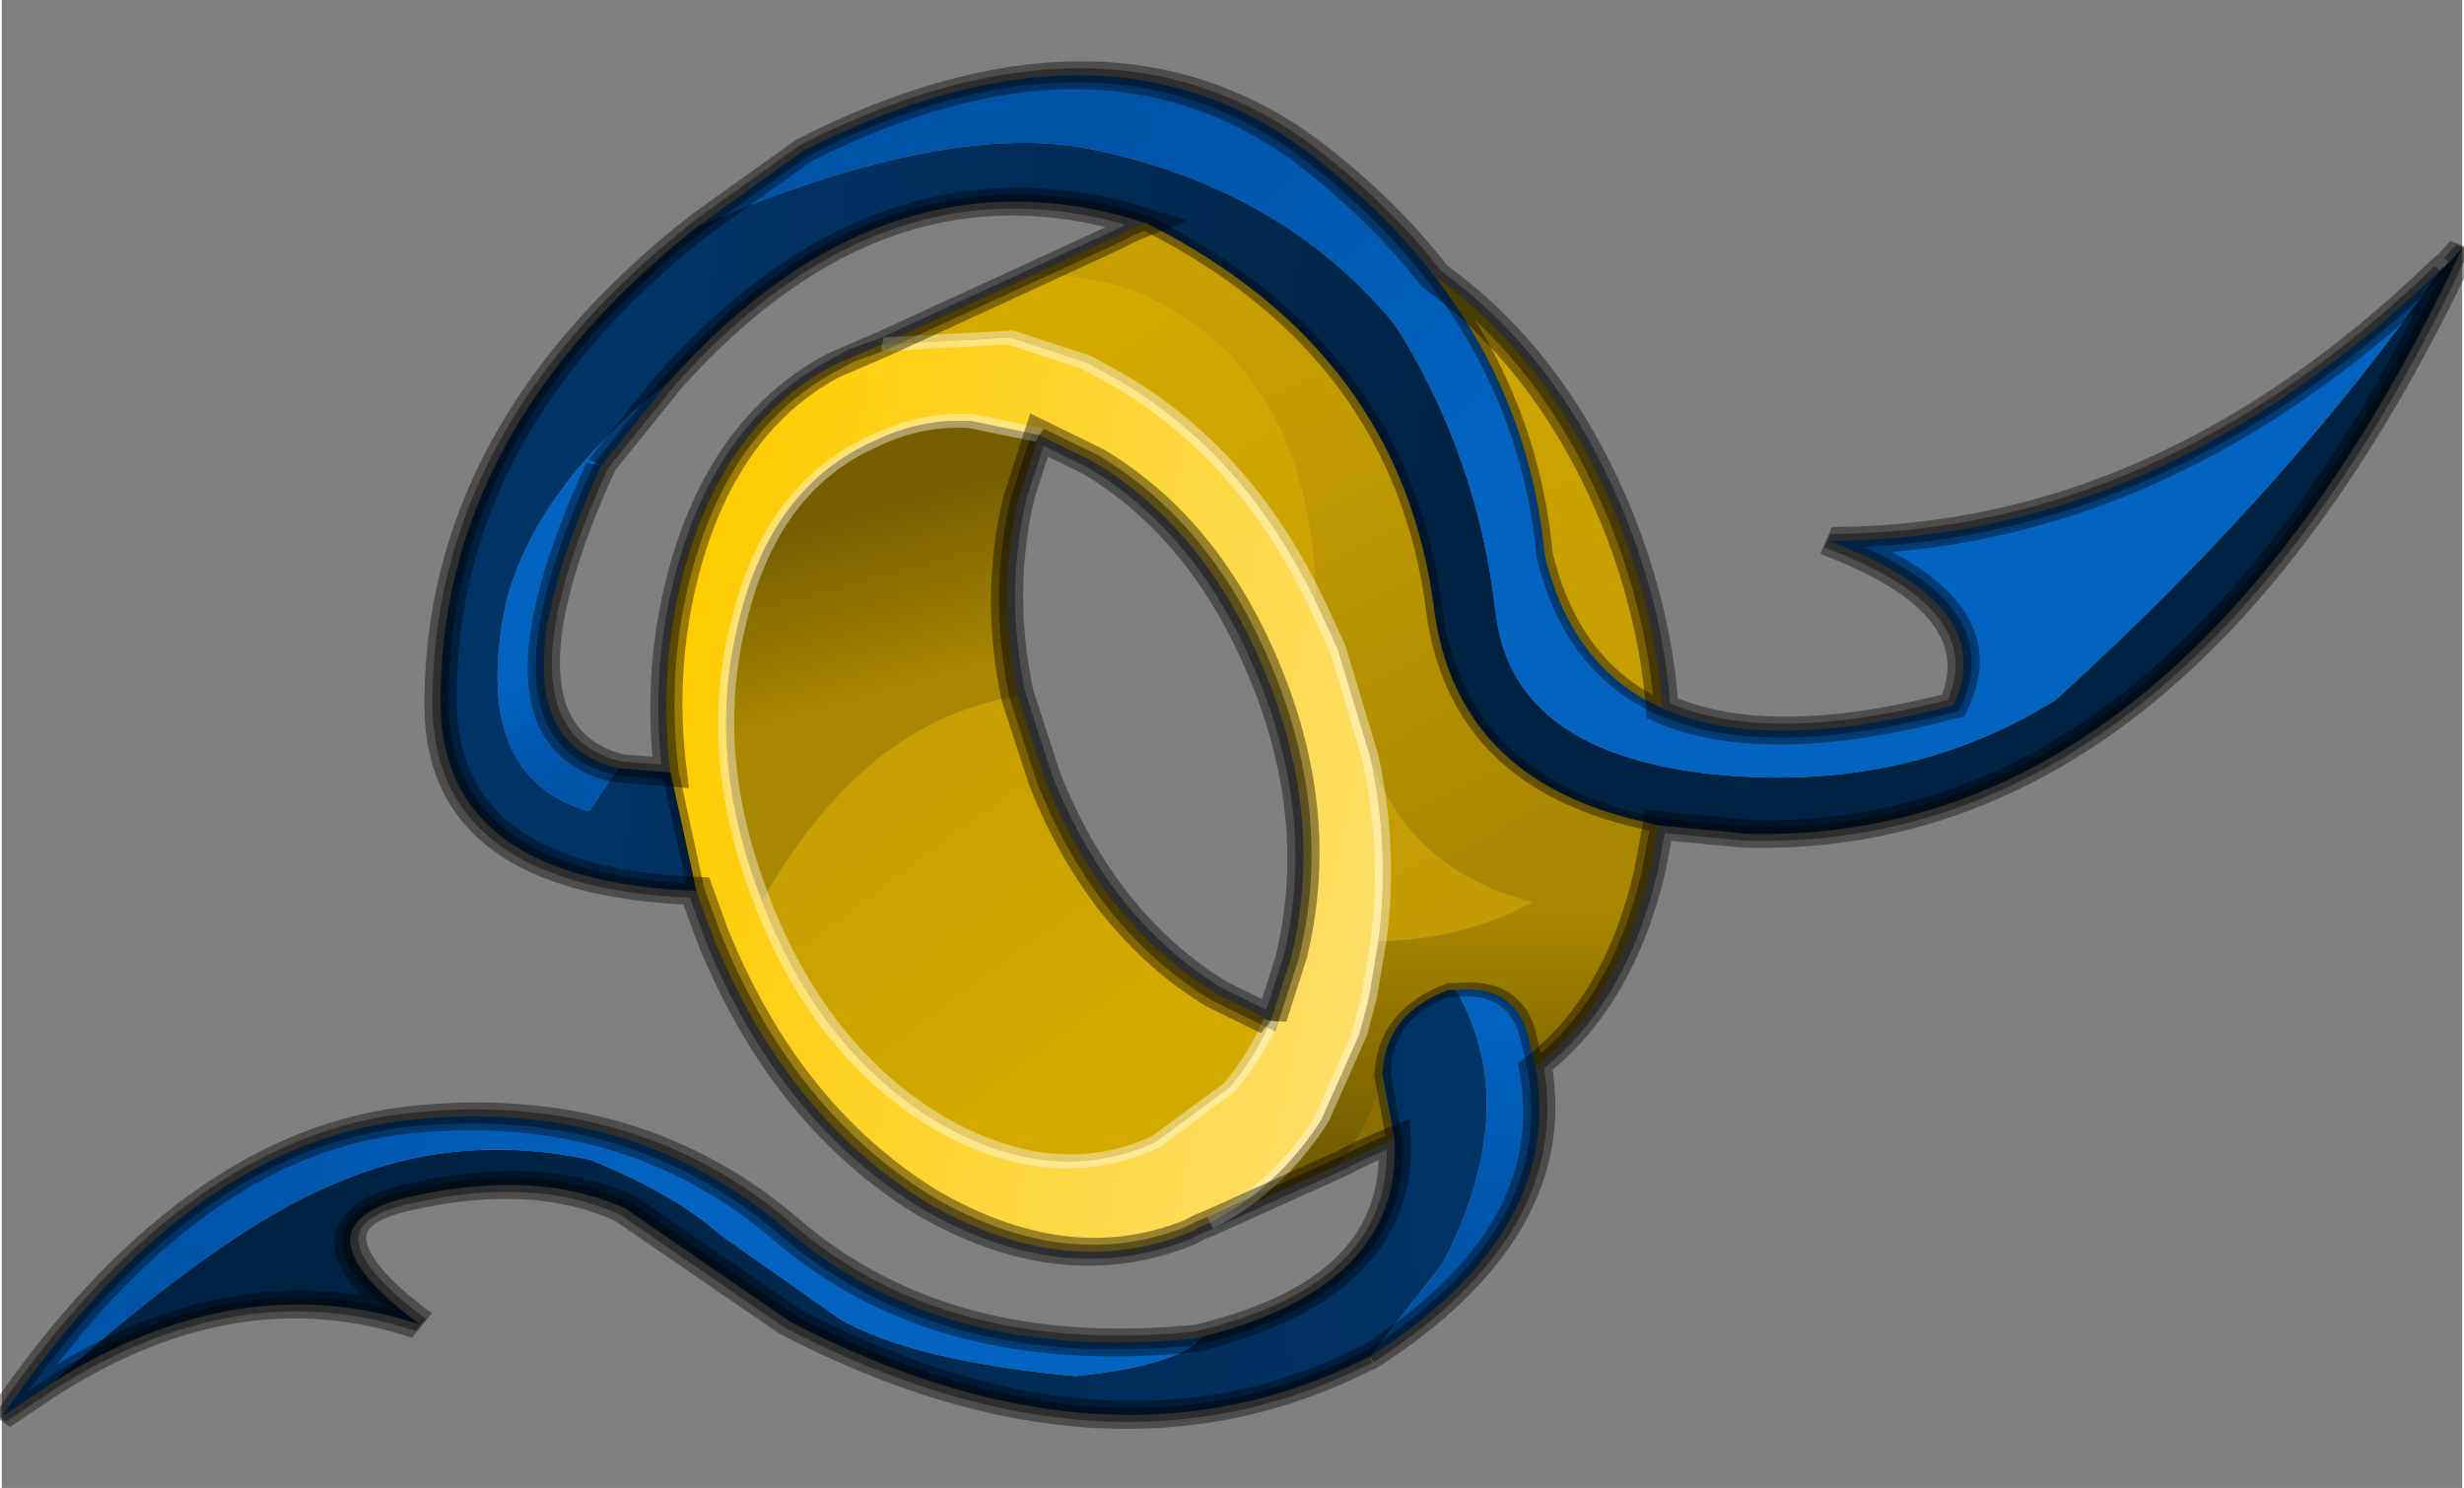 <svg width="101" height="61" viewBox="227.09 200.28 100.65 60.878" xmlns="http://www.w3.org/2000/svg" xmlns:xlink="http://www.w3.org/1999/xlink"><rect x="227.09" y="200.28" width="100.65" height="60.878" fill="#808080" stroke="none"/><defs><linearGradient id="a" x1="-819.2" x2="819.2" gradientTransform="matrix(.015 0 0 .02 -6.85 1.65)" gradientUnits="userSpaceOnUse"><stop stop-color="#fc0" offset="0"/><stop stop-color="#fedf67" offset="1"/></linearGradient><linearGradient id="b" x1="-819.2" x2="819.2" gradientTransform="matrix(-.008 -.008 .005 -.005 -9.2 4.5)" gradientUnits="userSpaceOnUse"><stop stop-color="#d5aa00" offset="0"/><stop stop-color="#c19a02" offset="1"/></linearGradient><linearGradient id="c" x1="-819.2" x2="819.2" gradientTransform="matrix(-.001 -.004 .006 -.002 -12.65 -5.2)" gradientUnits="userSpaceOnUse"><stop stop-color="#a98701" offset="0"/><stop stop-color="#765f01" offset="1"/></linearGradient><linearGradient id="d" x1="-819.2" x2="819.2" gradientTransform="matrix(0 .005 -.007 0 7.8 10.05)" gradientUnits="userSpaceOnUse"><stop stop-color="#a98701" offset="0"/><stop stop-color="#765f01" offset="1"/></linearGradient><linearGradient id="e" x1="-819.2" x2="819.2" gradientTransform="matrix(.008 .011 -.003 .002 2.8 -4.95)" gradientUnits="userSpaceOnUse"><stop stop-color="#c79f01" offset="0"/><stop stop-color="#a98701" offset="1"/></linearGradient><linearGradient id="f" x1="-819.2" x2="819.2" gradientTransform="matrix(.011 .014 -.007 .006 2.45 -5.9)" gradientUnits="userSpaceOnUse"><stop stop-color="#d5aa00" offset="0"/><stop stop-color="#c19a02" offset="1"/></linearGradient><linearGradient id="g" x1="-819.2" x2="819.2" gradientTransform="matrix(.016 -.001 .001 .017 -7.05 -8.35)" gradientUnits="userSpaceOnUse"><stop stop-color="#036" offset="0"/><stop stop-color="#012343" offset=".988"/></linearGradient><linearGradient id="h" x1="-819.2" x2="819.2" gradientTransform="matrix(-.017 .003 -.002 -.008 -5.35 18.35)" gradientUnits="userSpaceOnUse"><stop stop-color="#036" offset="0"/><stop stop-color="#012343" offset=".988"/></linearGradient><linearGradient id="i" x1="-819.2" x2="819.2" gradientTransform="matrix(.009 .006 -.01 .015 2.05 -20.95)" gradientUnits="userSpaceOnUse"><stop stop-color="#0054a8" offset="0"/><stop stop-color="#0263c1" offset=".988"/></linearGradient><linearGradient id="j" x1="-819.2" x2="819.2" gradientTransform="matrix(-.001 -.002 .005 -.003 -19.95 -2.5)" gradientUnits="userSpaceOnUse"><stop stop-color="#0054a8" offset="0"/><stop stop-color="#0263c1" offset=".988"/></linearGradient><linearGradient id="k" x1="-819.2" x2="819.2" gradientTransform="matrix(.001 -.005 .003 0 9.75 13.85)" gradientUnits="userSpaceOnUse"><stop stop-color="#0054a8" offset="0"/><stop stop-color="#0263c1" offset=".988"/></linearGradient><linearGradient id="l" x1="-819.2" x2="819.2" gradientTransform="matrix(.009 -.002 .002 .009 -21.95 20.55)" gradientUnits="userSpaceOnUse"><stop stop-color="#0054a8" offset="0"/><stop stop-color="#0263c1" offset=".988"/></linearGradient><g id="m"><path d="m2.55 21.2-.05.15-.15-.1.2-.05" fill="#0054a8"/><path d="M6.45 11.65v.1-.1" fill="#d0a600"/><path d="m6.45 11.75.85 2.35q-.8.4-1.55.9.8-1.8.7-3.25" fill="#8b7001"/><path d="M-16.55 5.2-18.2.95q-1.05-3.45-1-6.75.1-5.65 3.3-7.85l1.4-.75 4-.25 2.6.9 1.25.7q4.45 2.65 7.7 7.9l1 1.65L3.85.4Q5.15 3.75 5.4 7l.1 2.05-.05 1.3-.6 3.05q-.9 2.45-2.8 3.7l-.3.15-.3.2q-3.6 1.8-8.55-1.1-5.1-3.15-8.65-9.6l-.8-1.55m7.65-16.35-2.25-.5q-1.6-.1-2.9.7-3 1.65-3.05 6.6-.1 4.75 2.7 9.9l.1.2q2.85 5.2 6.95 7.7 4.15 2.45 7.1.75l1.95-1.95q.6-1.05.85-2.4l.2-2.25Q2.85 2.65 0-2.5q-2.9-5.25-7-7.7l-1.9-.95" fill="url(#a)"/><path d="M2.55 9.85q-.25 1.35-.85 2.4L-.25 14.2q-2.95 1.7-7.1-.75-4.1-2.5-6.95-7.7l-.1-.2Q-12.45-.9-7.75-1.8l1.45 3Q-3.45 6.4.65 8.9l1.9.95" fill="url(#b)"/><path d="M-14.4 5.55q-2.8-5.15-2.7-9.9.05-4.95 3.05-6.6 1.3-.8 2.9-.7l2.25.5-.2 2.25q-.05 3.45 1.35 7.1-4.7.9-6.65 7.35" fill="url(#c)"/><path d="m12.5 2.6.95.25.05 1.65q-.05 4.65-2.25 7l-.5-1.25q-.8-1.7-2.55-1.5h-.25q-1.8.85-1.5 2.9v.1q.1 1.45-.7 3.25l-3.7 2.1q1.9-1.25 2.8-3.7l.6-3.05.05-1.3L5.4 7q2.7-.05 4.6-1.4 1.5-1.1 2.5-3" fill="url(#d)"/><path d="M-7-18.75q9 4.6 11.85 13.9Q6.7 1 12.5 2.6q-1 1.9-2.5 3Q5.85 4.45 3.85.4l-1.8-3.9-1-1.65q-1.65-7.8-6.95-10.7-1.7-1-4.2-1.1l2.15-1.25.55-.35.4-.2" fill="url(#e)"/><path d="M12.75-1.35Q9.6-2.8 7.95-6.85q-1.55-5.55-5.45-10 4.4 3.1 7.55 8.8 1.85 3.4 2.7 6.7M3.85.4q2 4.05 6.15 5.2Q8.1 6.95 5.4 7 5.15 3.75 3.85.4m-2.8-5.55q-3.25-5.25-7.7-7.9l-1.25-.7-2.6-.9-4 .25 4.4-2.55q2.5.1 4.2 1.1 5.3 2.9 6.95 10.7" fill="url(#f)"/><path d="M-21.15-18.65q6.95-3.7 11.65-2.8 6.45 1.35 11.05 6.3l.15.2.05.05q3.4 4.6 5 9.95l.1.3Q8.35.2 14.7 1q6.3.75 10.45-2.65Q31-9.2 34.3-17.05l.25-.3.3-.5q-4.65 21.4-18.5 21l-2.9-.3-.95-.25Q6.7 1 4.85-4.85 2-14.15-7-18.75q-8.85-3-14 5.7-3.45 3.75-3.6 7.85.05 6.3 4.1 7.55l.6-1.55 1.7.15 1.65 4.25q-8.1-.35-9.4-6.65-2-9.85 4.8-17.2" fill="url(#g)"/><path d="M-33.5 22.85q4.4-5.55 7.55-7.15 3.5-1.9 7.95-.85 2.85 1.2 4.65 2.7l4.35 3q2.6 1.5 7.85 2.05 2.95-.35 3.65-1.25l.05-.15q6.05-1.8 4.75-7.1l-.85-2.35v-.1q-.3-2.05 1.5-2.9h.25q2.95 4.2 1.5 9.8L8.05 21.9l-.1.05q-7.2 4.65-18.5-1.3l-6-4.05q-3.05-1.45-6.85-.45-3.85 1 1.15 4.6-6.15-2.15-11.25 2.1" fill="url(#h)"/><path d="M34.3-17.05Q31-9.2 25.15-1.65 21 1.75 14.7 1 8.35.2 6.85-4.65l-.1-.3q-1.6-5.35-5-9.95l-.05-.05-.15-.2q-4.6-4.95-11.05-6.3-4.7-.9-11.65 2.8l2.8-2.7q8.35-5.4 15.9 0 2.85 2.1 4.95 4.5 3.9 4.45 5.45 10 1.65 4.05 4.8 5.5 3.6 1.65 9.2-.1.8-3.6-5.1-5.9 10.5-.05 17.45-9.7" fill="url(#i)"/><path d="m-19.9.8-.6 1.55q-4.05-1.25-4.1-7.55.15-4.1 3.6-7.85l-1.55 3q-2 9.6 2.65 10.85" fill="url(#j)"/><path d="m8.05 21.9 1.65-3.35q1.45-5.6-1.5-9.8 1.75-.2 2.55 1.5l.5 1.25q2.1 5.9-3.2 10.4" fill="url(#k)"/><path d="M2.5 21.35q-.7.9-3.65 1.25-5.25-.55-7.85-2.05l-4.35-3q-1.8-1.5-4.65-2.7-4.45-1.05-7.95.85-3.15 1.6-7.55 7.15l-1.35 1.2q4-9.85 10.9-10.65 6.85-.8 12.7 4 5.85 4.75 13.6 3.85l.15.1" fill="url(#l)"/><path d="M34.3-17.05q-6.95 9.65-17.45 9.7 5.9 2.3 5.1 5.9-5.6 1.75-9.2.1-3.15-1.45-4.8-5.5-1.55-5.55-5.45-10-2.1-2.4-4.95-4.5-7.55-5.4-15.9 0l-2.8 2.7q-6.8 7.35-4.8 17.2 1.3 6.3 9.4 6.65L-18.2.95-19.9.8M-21-13.05q5.15-8.7 14-5.7 9 4.6 11.85 13.9Q6.7 1 12.5 2.6l.95.25 2.9.3q13.85.4 18.5-21l-.3.5m-32.05.5q4.4 3.1 7.55 8.8 1.85 3.4 2.7 6.7M-21-13.05l-1.55 3q-2 9.6 2.65 10.85m9.8-17.75-4.4 2.55m-1.4.75q-3.2 2.2-3.3 7.85-.05 3.3 1 6.75M-7-18.75l-.4.2-.55.35-2.15 1.25m-5.8 3.3.5-.35.9-.4m5.6 3.25 1.9.95q4.1 2.45 7 7.7Q2.85 2.65 2.75 7.6l-.2 2.25-1.9-.95q-4.1-2.5-6.95-7.7l-1.45-3q-1.4-3.65-1.35-7.1l.2-2.25M2.05 17.1l-.3.15-.3.2q-3.6 1.8-8.55-1.1-5.1-3.15-8.65-9.6l-.8-1.55M-33.5 22.85q5.1-4.25 11.25-2.1-5-3.6-1.15-4.6 3.8-1 6.85.45l6 4.05q11.3 5.95 18.5 1.3l.1-.05M8.2 8.75h-.25q-1.8.85-1.5 2.9v.1l.85 2.35q1.3 5.3-4.75 7.1m-.2.05q-7.75.9-13.6-3.85-5.85-4.8-12.7-4-6.9.8-10.9 10.65l1.35-1.2M8.2 8.75q1.75-.2 2.55 1.5l.5 1.25q2.2-2.35 2.25-7l-.05-1.65M2.05 17.1l3.7-2.1m1.55-.9q-.8.4-1.55.9m-3.4 6.25.2-.05m8.7-9.7q2.1 5.9-3.2 10.4" fill="none" stroke="#000" stroke-opacity=".4" stroke-width=".5"/><path d="m1.05-5.15 1 1.65L3.85.4Q5.15 3.75 5.4 7l.1 2.05-.05 1.3-.6 3.05q-.9 2.45-2.8 3.7M-14.5-14.4l4-.25 2.6.9 1.25.7q4.45 2.65 7.7 7.9M-14.4 5.55q-2.8-5.15-2.7-9.9.05-4.95 3.05-6.6 1.3-.8 2.9-.7l2.25.5m11.45 21q-.25 1.35-.85 2.4L-.25 14.2q-2.95 1.7-7.1-.75-4.1-2.5-6.95-7.7l-.1-.2" fill="none" stroke="#fff" stroke-opacity=".4" stroke-width=".5"/><path d="M10.05-8.05q1.85 3.4 2.7 6.7 3.6 1.65 9.2-.1.8-3.6-5.1-5.9 10.5-.05 17.45-9.7l.25-.3.3-.5q-4.65 21.4-18.5 21l-2.9-.3.05 1.65q-.05 4.65-2.25 7 2.1 5.9-3.2 10.4l-.1.05q-7.2 4.65-18.5-1.3l-6-4.05q-3.05-1.45-6.85-.45-3.85 1 1.15 4.6-6.15-2.15-11.25 2.1l-1.35 1.2q4-9.85 10.9-10.65 6.85-.8 12.7 4 5.85 4.75 13.6 3.85l.2-.05q6.05-1.8 4.75-7.1-.8.4-1.55.9l-3.7 2.1-.3.15-.3.2q-3.6 1.8-8.55-1.1-5.1-3.15-8.65-9.6l-.8-1.55q-8.1-.35-9.4-6.65-2-9.85 4.8-17.2l2.8-2.7q8.35-5.4 15.9 0 2.85 2.1 4.95 4.5 4.4 3.1 7.55 8.8m-7.5 17.9L.65 8.9q-4.1-2.5-6.95-7.7l-1.45-3q-1.4-3.65-1.35-7.1l.2-2.25 1.9.95q4.1 2.45 7 7.7Q2.85 2.65 2.75 7.6l-.2 2.25m-25.1-19.9q-2 9.6 2.65 10.85l1.7.15q-1.05-3.45-1-6.75.1-5.65 3.3-7.85l1.4-.75 4.4-2.55 2.15-1.25.55-.35.4-.2q-8.85-3-14 5.7l-1.55 3" fill="none" stroke="#000" stroke-opacity=".4"/></g></defs><use transform="matrix(1.292 0 -.253 1.141 278.2 230.8)" xlink:href="#m"/></svg>